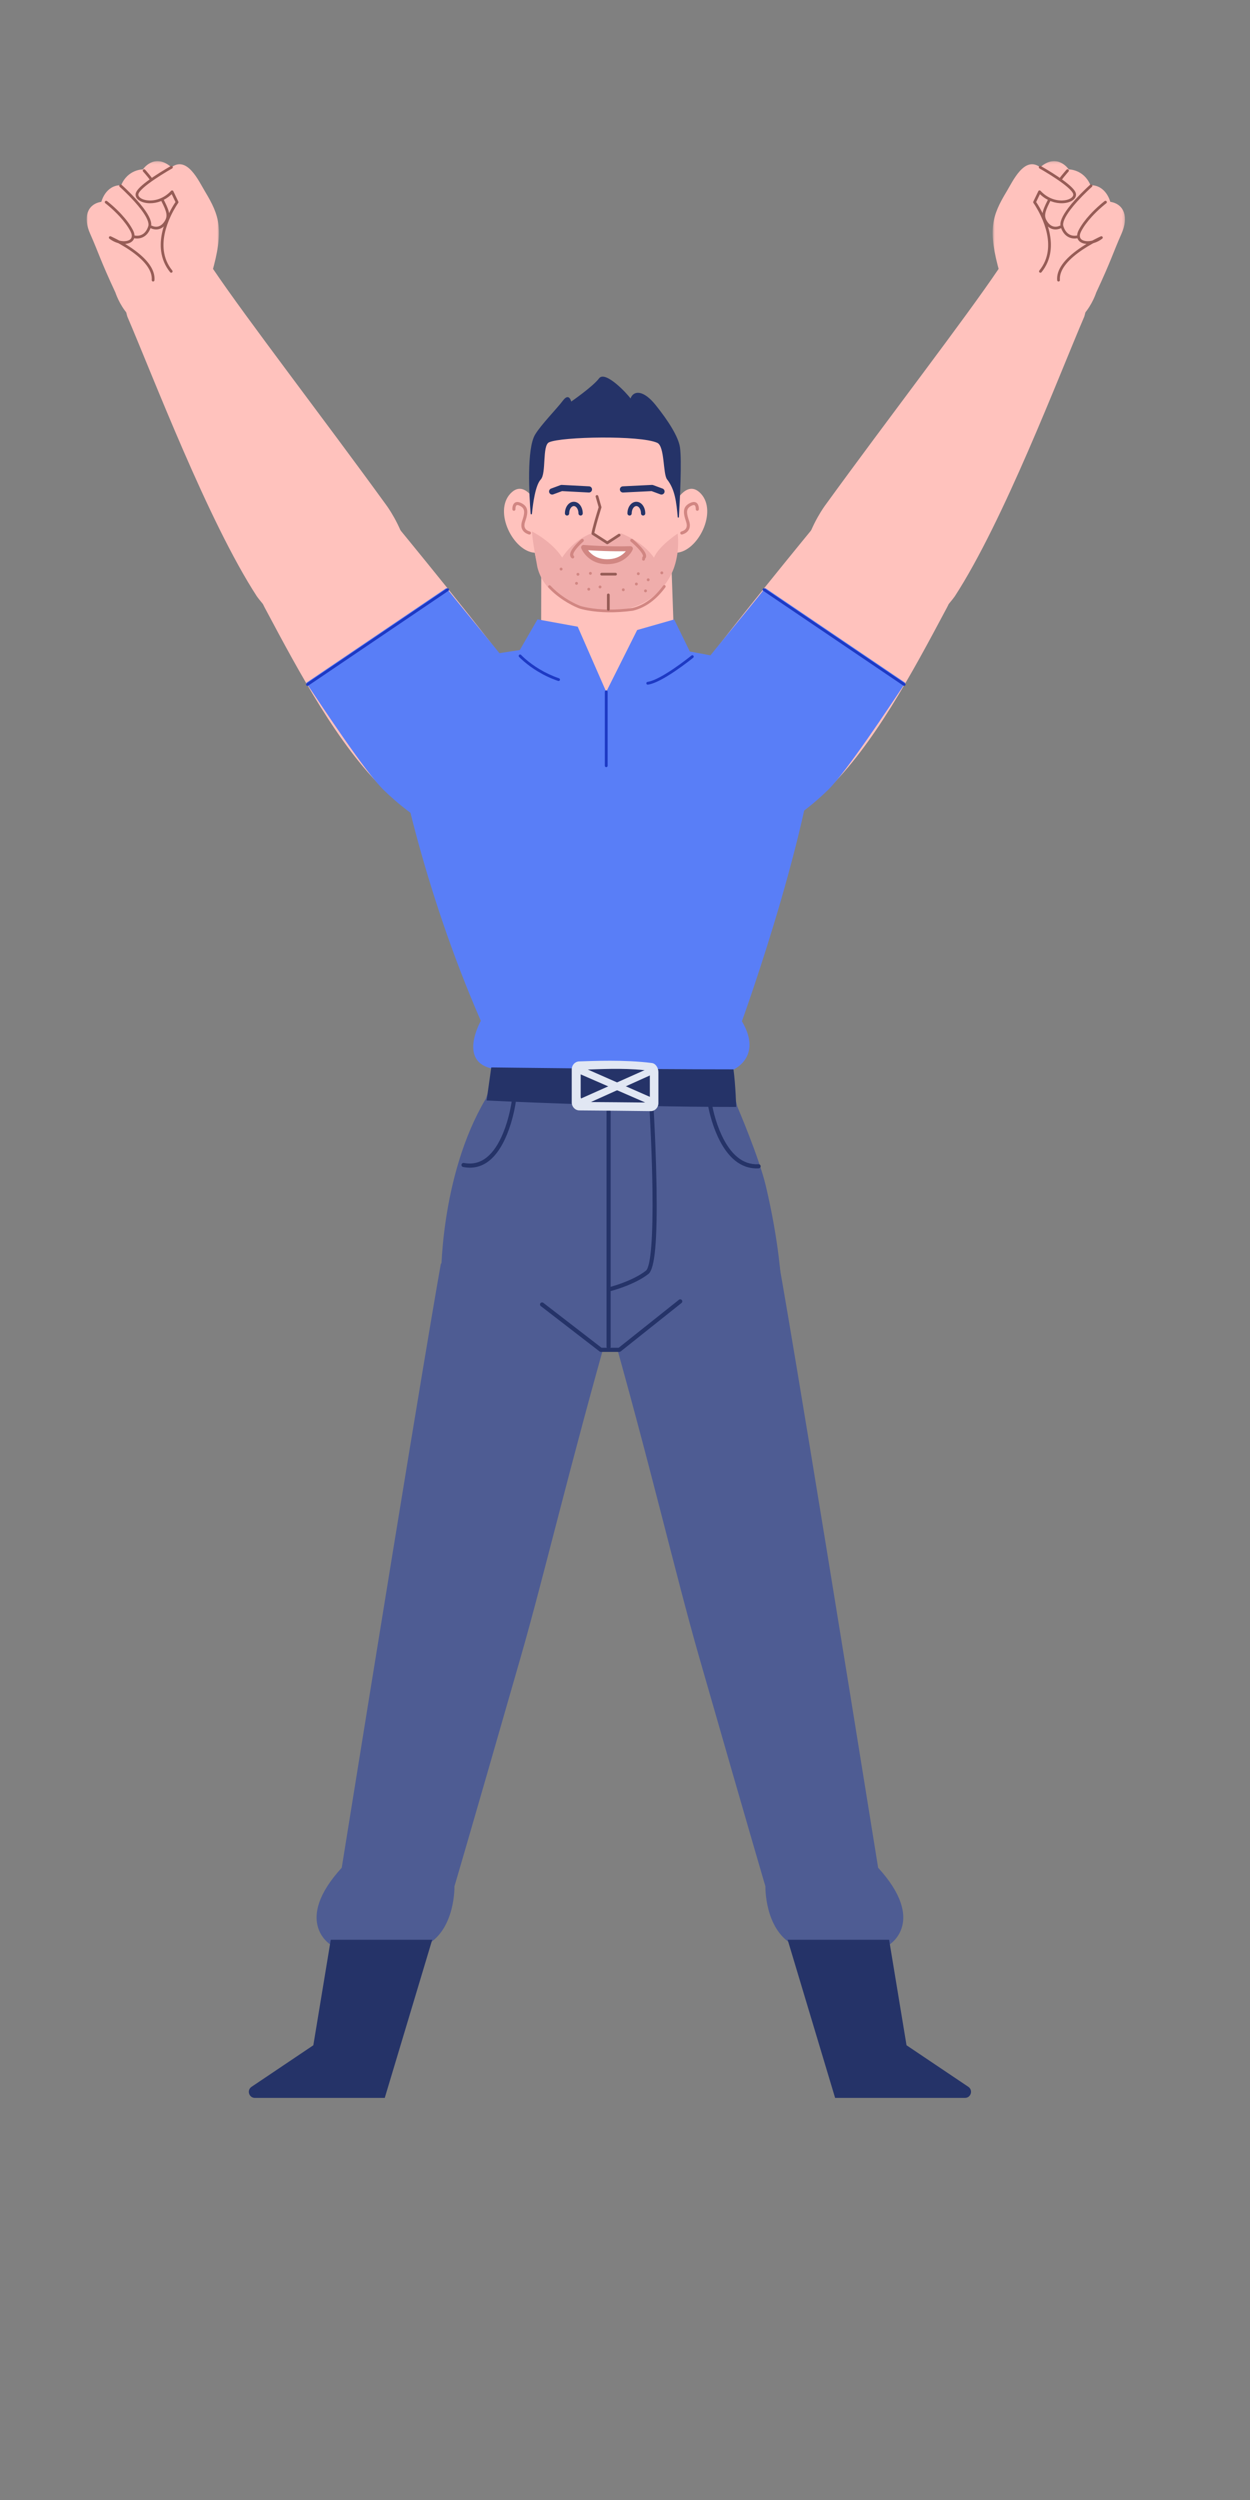 <svg xmlns="http://www.w3.org/2000/svg" xmlns:xlink="http://www.w3.org/1999/xlink" width="512" height="1024" version="1.1" viewBox="0 0 512 1024"><rect x="0" y="0" width="512" height="1024" fill="#808080" stroke="none"/><title>2.人物组件/2.保安/站立/双手高举</title><desc>Created with Sketch.</desc><defs><polygon id="path-1" points="0 .2 54.195 .2 54.195 68.136 0 68.136"/><polygon id="path-3" points=".592 .2 54.786 .2 54.786 68.136 .592 68.136"/></defs><g id="2.人物组件/2.保安/站立/双手高举" fill="none" fill-rule="evenodd" stroke="none" stroke-width="1"><path id="Fill-1" fill="#4E5C93" d="M213.291,678.712 C190.786,757.059 186.144,772.635 186.144,772.635 C186.144,772.635 186.571,789.753 175.159,796.408 L135.219,796.408 C135.219,796.408 120.004,786.9 139.974,765.027 C174.208,552.012 180.553,517.777 180.553,517.777 C180.553,517.777 226.977,445.231 250.75,539.376 C233.358,600.237 222.988,644.947 213.291,678.712"/><path id="Fill-3" fill="#253368" d="M104.407,859.3 L157.596,859.3 L177.036,794.532 L135.477,794.532 L128.344,837.739 L103.024,854.763 C100.992,856.129 101.959,859.3 104.407,859.3"/><path id="Fill-5" fill="#4E5C93" d="M286.367,678.712 C308.87,757.059 313.514,772.635 313.514,772.635 C313.514,772.635 313.087,789.753 324.499,796.408 L364.439,796.408 C364.439,796.408 379.654,786.9 359.684,765.027 C325.45,552.012 319.105,517.777 319.105,517.777 C319.105,517.777 272.411,443.542 248.638,537.687 C266.029,598.548 276.668,644.947 286.367,678.712"/><path id="Fill-7" fill="#253368" d="M395.25,859.3 L342.061,859.3 L322.621,794.532 L364.18,794.532 L371.313,837.739 L396.633,854.763 C398.665,856.129 397.698,859.3 395.25,859.3"/><path id="Fill-9" fill="#FFC2BD" d="M222.042,210.813 C222.042,210.813 216.058,194.735 209.062,202.169 C202.068,209.603 210.253,225.956 219.139,226.424 C228.025,226.892 222.042,210.813 222.042,210.813"/><path id="Stroke-11" fill="#D18682" fill-rule="nonzero" d="M210.005,207.258 C210.413,205.755 211.643,205.131 213.503,206.047 C216.38,207.463 216.489,209.678 215.116,213.624 C214.359,215.794 215.013,217.115 217.039,217.714 C217.374,217.813 217.566,218.165 217.467,218.5 C217.367,218.835 217.015,219.027 216.68,218.928 C214.029,218.144 212.986,216.166 213.842,213.443 L214.106,212.657 C215.089,209.63 214.909,208.15 212.944,207.183 C211.824,206.632 211.433,206.83 211.226,207.591 C211.158,207.84 211.129,208.109 211.126,208.349 L211.129,208.645 C211.106,208.953 210.86,209.205 210.543,209.228 C210.226,209.25 209.947,209.035 209.88,208.734 L209.865,208.608 L209.863,208.572 C209.848,208.177 209.88,207.716 210.005,207.258 Z"/><path id="Fill-13" fill="#FFC2BD" d="M274.074,210.813 C274.074,210.813 280.058,194.735 287.052,202.169 C294.048,209.603 285.863,225.956 276.977,226.424 C268.091,226.892 274.074,210.813 274.074,210.813"/><path id="Stroke-15" fill="#D18682" fill-rule="nonzero" d="M282.613,206.047 C284.473,205.131 285.703,205.755 286.111,207.258 C286.211,207.624 286.252,207.993 286.256,208.327 L286.249,208.641 C286.225,208.99 285.922,209.252 285.573,209.228 C285.256,209.205 285.01,208.953 284.987,208.645 L284.988,208.522 C284.999,208.245 284.975,207.902 284.89,207.591 C284.683,206.83 284.292,206.632 283.172,207.183 C281.207,208.15 281.027,209.63 282.01,212.657 L282.196,213.208 C283.187,216.053 282.162,218.122 279.436,218.928 C279.101,219.027 278.749,218.835 278.65,218.5 C278.55,218.165 278.742,217.813 279.077,217.714 C281.102,217.115 281.756,215.794 281,213.624 C279.627,209.678 279.736,207.463 282.613,206.047 Z"/><path id="Fill-17" fill="#FFC2BD" d="M221.649,261.503 L221.709,231.101 C221.738,216.409 233.655,204.514 248.348,204.514 C262.695,204.514 274.464,215.876 274.97,230.215 L276.044,260.615 C276.575,275.675 264.519,288.176 249.45,288.193 L248.318,288.194 C233.574,288.211 221.619,276.248 221.649,261.503"/><path id="Fill-19" fill="#FFC2BD" d="M278.101,208.621 C278.035,214.753 277.972,223.461 276.624,229.528 C275.779,233.328 269.232,241.353 262.263,246.631 C258.658,249.364 254.566,249.589 249.171,249.589 C244.995,249.589 240.046,249.154 235.867,247.266 C229.315,244.305 220.452,232.483 219.819,229.95 C218.457,224.5 217.269,216.586 217.354,209.325 C217.752,175.647 231.228,169.767 248.215,169.767 C265.203,169.767 278.461,175.153 278.101,208.621"/><path id="Fill-21" fill="#253368" d="M277.595,211.792 C277.622,212.094 278.066,212.097 278.084,211.794 C278.485,204.907 279.304,188.739 278.524,183.28 C277.891,178.846 273.667,172.3 268.598,165.964 C263.531,159.63 259.519,159.841 258.251,163.219 C256.984,161.319 247.904,151.605 245.371,154.984 C242.836,158.362 233.968,164.487 233.968,164.487 C233.968,164.487 233.123,160.686 230.588,164.064 C228.055,167.443 221.626,173.932 219.185,178.002 C215.678,183.847 216.751,202.774 217.351,210.43 C217.376,210.759 217.858,210.762 217.889,210.435 C218.305,206.101 219.316,198.711 221.507,196.374 C223.831,193.839 222.032,182.478 224.887,181.168 C229.955,178.846 262.243,178.213 269.21,181.38 C272.341,182.803 271.492,194.146 273.245,196.374 C276.509,200.521 277.048,205.749 277.595,211.792"/><path id="Stroke-23" fill="#253368" fill-rule="nonzero" d="M230.092,198.616 L241.298,199.204 C241.997,199.241 242.534,199.837 242.497,200.536 C242.463,201.191 241.936,201.703 241.295,201.735 L241.166,201.734 L230.218,201.16 L226.603,202.495 C225.988,202.722 225.309,202.441 225.027,201.864 L224.976,201.745 C224.749,201.13 225.03,200.451 225.607,200.169 L225.726,200.118 L229.587,198.693 C229.708,198.648 229.835,198.622 229.963,198.616 L230.092,198.616 Z"/><path id="Stroke-25" fill="#253368" fill-rule="nonzero" d="M267.024,198.616 C267.152,198.61 267.28,198.623 267.403,198.655 L267.525,198.693 L271.386,200.118 C272.043,200.36 272.378,201.089 272.136,201.745 C271.909,202.36 271.255,202.694 270.633,202.533 L270.509,202.495 L266.891,201.159 L255.232,201.735 C254.576,201.767 254.013,201.296 253.917,200.661 L253.904,200.532 C253.872,199.877 254.343,199.313 254.978,199.217 L255.107,199.204 L267.024,198.616 Z"/><path id="Stroke-27" fill="#253368" fill-rule="nonzero" d="M235.042,205.528 C237.136,205.528 238.696,207.712 238.696,210.292 C238.696,210.775 238.304,211.168 237.82,211.168 C237.336,211.168 236.944,210.775 236.944,210.292 C236.944,208.577 236.017,207.28 235.042,207.28 C234.068,207.28 233.142,208.578 233.142,210.292 C233.142,210.775 232.749,211.168 232.266,211.168 C231.782,211.168 231.389,210.775 231.389,210.292 C231.389,207.712 232.95,205.528 235.042,205.528 Z"/><path id="Stroke-29" fill="#253368" fill-rule="nonzero" d="M260.65,205.528 C262.743,205.528 264.303,207.712 264.303,210.292 C264.303,210.775 263.911,211.168 263.427,211.168 C262.943,211.168 262.551,210.775 262.551,210.292 C262.551,208.578 261.624,207.28 260.65,207.28 C259.676,207.28 258.748,208.577 258.748,210.292 C258.748,210.775 258.356,211.168 257.872,211.168 C257.389,211.168 256.996,210.775 256.996,210.292 C256.996,207.712 258.557,205.528 260.65,205.528 Z"/><path id="Fill-31" fill="#EFADAB" d="M217.918,217.702 C217.918,217.702 225.993,221.708 230.271,228.365 C235.059,220.904 242.097,218.546 242.097,218.546 C242.097,218.546 246.039,221.96 249.558,222.523 C250.747,221.098 254.344,218.441 254.344,218.441 C254.344,218.441 263.343,221.779 267.859,228.436 C269.763,223.681 277.573,218.546 277.573,218.546 C277.573,218.546 278.544,225.182 276.201,232.168 C273.331,240.722 264.657,250.01 250.543,250.01 C233.826,250.01 222.715,242.971 220.101,232.273 C219.496,228.92 217.918,220.342 217.918,217.702"/><path id="Stroke-33" fill="#D18682" fill-rule="nonzero" d="M271.638,239.87 C271.822,239.619 272.174,239.564 272.424,239.748 C272.675,239.931 272.73,240.283 272.546,240.534 C268.986,245.399 264.588,248.868 259.242,250.146 C252.033,251.122 245.813,250.939 240.739,250.041 C239.941,249.899 239.229,249.749 238.608,249.597 L238.305,249.521 C237.887,249.413 237.6,249.329 237.443,249.276 L237.156,249.171 C237.036,249.125 236.893,249.068 236.727,249 L236.555,248.929 C235.861,248.639 235.09,248.282 234.26,247.855 C231.891,246.636 229.523,245.095 227.311,243.205 C226.377,242.406 225.489,241.56 224.654,240.663 C224.442,240.436 224.455,240.08 224.682,239.868 C224.91,239.657 225.266,239.669 225.477,239.896 C226.283,240.761 227.14,241.578 228.042,242.349 C230.184,244.179 232.479,245.673 234.775,246.855 C235.444,247.199 236.072,247.496 236.649,247.746 L236.989,247.891 C237.385,248.057 237.666,248.163 237.805,248.211 L238.042,248.284 C238.18,248.324 238.362,248.374 238.586,248.432 C239.248,248.602 240.032,248.773 240.935,248.933 C245.897,249.811 252.001,249.992 259.036,249.042 C264.03,247.845 268.222,244.538 271.638,239.87 Z"/><path id="Stroke-35" fill="#965C56" fill-rule="nonzero" d="M244.371,202.801 C244.64,202.724 244.919,202.856 245.034,203.101 L245.066,203.187 L246.334,207.623 C246.364,207.729 246.363,207.841 246.329,207.947 L245.86,209.462 C245.625,210.229 245.39,211.01 245.162,211.783 L244.705,213.356 L244.387,214.487 C243.968,216.001 243.659,217.233 243.488,218.094 L243.453,218.273 L248.745,221.676 L253.298,218.709 C253.529,218.558 253.83,218.599 254.013,218.793 L254.076,218.873 C254.227,219.104 254.186,219.405 253.992,219.589 L253.912,219.651 L249.055,222.818 C248.896,222.922 248.698,222.937 248.527,222.864 L248.444,222.82 L242.532,219.019 C242.346,218.899 242.247,218.68 242.281,218.46 C242.427,217.508 242.817,215.922 243.395,213.856 L243.745,212.622 C243.965,211.858 244.196,211.076 244.431,210.296 L245.047,208.28 L245.206,207.769 L243.985,203.496 C243.908,203.227 244.04,202.948 244.285,202.833 L244.371,202.801 Z"/><path id="Fill-37" fill="#FFF" d="M258.217,224.732 C248.364,225.013 239.034,224.227 239.034,224.227 C239.034,224.227 241.324,230.081 248.644,230.081 C255.966,230.081 258.217,224.732 258.217,224.732"/><path id="Stroke-39" fill="#D18682" fill-rule="nonzero" d="M238.09,224.596 C238.425,225.45 239.154,226.666 240.384,227.876 C242.426,229.886 245.166,231.094 248.644,231.094 C252.105,231.094 254.827,229.994 256.856,228.158 C258.087,227.045 258.817,225.92 259.151,225.125 C259.437,224.446 258.925,223.698 258.189,223.719 C253.899,223.841 249.43,223.773 245.079,223.577 L243.453,223.498 C242.785,223.463 242.151,223.426 241.555,223.389 L239.818,223.271 L239.119,223.217 C238.371,223.154 237.817,223.897 238.09,224.596 Z M241.009,225.541 L240.885,225.376 L242.36,225.467 C242.68,225.486 243.009,225.504 243.347,225.521 L244.989,225.602 C248.287,225.75 251.652,225.826 254.961,225.803 L256.331,225.785 L256.281,225.848 C256.047,226.123 255.786,226.394 255.497,226.655 C253.831,228.162 251.59,229.068 248.644,229.068 C245.718,229.068 243.481,228.081 241.805,226.432 C241.512,226.143 241.247,225.844 241.009,225.541 Z"/><path id="Stroke-41" fill="#965C56" fill-rule="nonzero" d="M252.128,234.618 C252.438,234.618 252.69,234.869 252.69,235.18 C252.69,235.46 252.486,235.692 252.219,235.735 L252.128,235.743 L246.426,235.743 C246.115,235.743 245.864,235.491 245.864,235.18 C245.864,234.9 246.068,234.669 246.335,234.625 L246.426,234.618 L252.128,234.618 Z"/><path id="Stroke-43" fill="#965C56" fill-rule="nonzero" d="M249.171,243.113 C249.451,243.113 249.683,243.317 249.726,243.584 L249.734,243.675 L249.734,249.588 C249.734,249.899 249.482,250.151 249.171,250.151 C248.892,250.151 248.66,249.947 248.616,249.68 L248.609,249.588 L248.609,243.675 C248.609,243.365 248.861,243.113 249.171,243.113 Z"/><path id="Fill-45" fill="#D18682" d="M242.414,234.947 C242.36,235.271 242.054,235.49 241.73,235.436 C241.406,235.382 241.187,235.076 241.241,234.752 C241.295,234.428 241.601,234.209 241.925,234.263 C242.249,234.317 242.468,234.623 242.414,234.947"/><path id="Fill-47" fill="#D18682" d="M237.313,235.331 C237.259,235.655 236.953,235.874 236.629,235.82 C236.305,235.766 236.086,235.46 236.14,235.136 C236.194,234.812 236.5,234.593 236.824,234.647 C237.148,234.701 237.367,235.007 237.313,235.331"/><path id="Fill-49" fill="#D18682" d="M266.059,237.274 C266.173,237.582 266.017,237.924 265.709,238.038 C265.402,238.152 265.058,237.996 264.944,237.688 C264.83,237.381 264.986,237.039 265.294,236.925 C265.601,236.809 265.943,236.967 266.059,237.274"/><path id="Fill-51" fill="#D18682" d="M271.636,234.432 C271.752,234.74 271.594,235.082 271.287,235.196 C270.979,235.311 270.637,235.154 270.522,234.846 C270.408,234.539 270.565,234.197 270.873,234.083 C271.18,233.967 271.522,234.125 271.636,234.432"/><path id="Fill-53" fill="#D18682" d="M261.217,239.005 C261.331,239.312 261.175,239.654 260.868,239.77 C260.56,239.884 260.217,239.726 260.103,239.419 C259.989,239.111 260.146,238.769 260.454,238.655 C260.761,238.54 261.103,238.697 261.217,239.005"/><path id="Fill-55" fill="#D18682" d="M255.856,241.362 C255.97,241.67 255.814,242.012 255.507,242.127 C255.199,242.241 254.856,242.084 254.742,241.776 C254.628,241.469 254.784,241.127 255.091,241.013 C255.399,240.897 255.742,241.055 255.856,241.362"/><path id="Fill-57" fill="#D18682" d="M230.388,232.887 C230.504,233.194 230.346,233.536 230.039,233.65 C229.731,233.766 229.389,233.608 229.274,233.301 C229.16,232.993 229.317,232.651 229.625,232.537 C229.932,232.422 230.274,232.579 230.388,232.887"/><path id="Fill-59" fill="#D18682" d="M241.752,241.436 C241.698,241.76 241.392,241.979 241.068,241.925 C240.744,241.872 240.525,241.565 240.579,241.242 C240.633,240.918 240.939,240.699 241.263,240.752 C241.587,240.806 241.806,241.112 241.752,241.436"/><path id="Fill-61" fill="#D18682" d="M246.363,240.514 C246.309,240.838 246.002,241.057 245.679,241.003 C245.356,240.949 245.137,240.643 245.19,240.319 C245.244,239.995 245.549,239.776 245.874,239.83 C246.197,239.884 246.417,240.19 246.363,240.514"/><path id="Fill-63" fill="#D18682" d="M264.987,242.115 C264.933,242.439 264.627,242.658 264.303,242.604 C263.981,242.55 263.762,242.244 263.814,241.92 C263.868,241.596 264.174,241.377 264.498,241.431 C264.822,241.485 265.041,241.791 264.987,242.115"/><path id="Fill-65" fill="#D18682" d="M262.037,235.093 C261.983,235.417 261.677,235.636 261.353,235.582 C261.031,235.529 260.812,235.222 260.864,234.899 C260.918,234.575 261.224,234.356 261.548,234.409 C261.872,234.463 262.091,234.769 262.037,235.093"/><path id="Fill-67" fill="#D18682" d="M264.177,229.15 C264.123,229.474 263.817,229.693 263.493,229.639 C263.169,229.585 262.95,229.279 263.004,228.955 C263.058,228.631 263.364,228.412 263.688,228.466 C264.012,228.52 264.231,228.826 264.177,229.15"/><path id="Fill-69" fill="#D18682" d="M236.727,239.036 C236.673,239.36 236.367,239.579 236.043,239.525 C235.721,239.471 235.502,239.165 235.554,238.841 C235.608,238.517 235.914,238.298 236.238,238.352 C236.562,238.406 236.781,238.712 236.727,239.036"/><path id="Stroke-71" fill="#D18682" fill-rule="nonzero" d="M258.291,220.952 C258.512,220.682 258.911,220.642 259.182,220.863 L259.414,221.058 C259.596,221.212 259.798,221.387 260.016,221.58 C260.637,222.131 261.259,222.716 261.841,223.31 C262.32,223.799 262.751,224.274 263.124,224.73 C264.619,226.556 265.163,227.998 264.109,228.939 C263.848,229.171 263.448,229.149 263.215,228.888 C262.982,228.627 263.005,228.227 263.266,227.994 C263.555,227.736 263.217,226.843 262.144,225.531 C261.797,225.107 261.39,224.659 260.936,224.196 C260.377,223.625 259.777,223.06 259.176,222.527 L258.777,222.179 L258.38,221.843 C258.109,221.622 258.069,221.223 258.291,220.952 Z"/><path id="Stroke-73" fill="#D18682" fill-rule="nonzero" d="M238.097,220.873 C238.362,220.645 238.762,220.676 238.989,220.941 C239.217,221.207 239.186,221.607 238.921,221.834 L238.701,222.027 C238.582,222.134 238.433,222.27 238.263,222.43 C237.765,222.897 237.268,223.396 236.805,223.906 C236.344,224.415 235.943,224.906 235.621,225.366 C234.843,226.477 234.638,227.232 234.923,227.574 L234.979,227.63 C235.244,227.858 235.275,228.258 235.047,228.523 C234.82,228.788 234.42,228.819 234.155,228.591 C233.098,227.686 233.421,226.3 234.583,224.64 C234.939,224.132 235.373,223.601 235.868,223.055 C236.355,222.518 236.876,221.995 237.397,221.507 L237.86,221.081 C237.956,220.995 238.036,220.925 238.097,220.873 Z"/><path id="Fill-75" fill="#597EF7" d="M335.513,286.851 C335.477,283.281 333.351,280.05 330.08,278.618 C320.231,274.305 295.058,268.663 268.835,264.561 C261.44,263.404 257.927,286.011 250.101,286.401 C244.808,286.665 230.832,263.818 226.388,264.402 C202.925,267.483 182.423,270.627 166.95,277.779 C162.039,280.048 159.111,285.166 159.749,290.538 C162.072,310.096 172.961,363.171 196.95,418.152 C196.95,418.152 187.217,435.173 202.182,437.815 C302.811,437.815 299.741,438.438 299.741,438.438 C299.741,438.438 312.797,433.406 303.891,418.299 C303.891,418.299 335.957,330.024 335.513,286.851"/><path id="Fill-77" fill="#597EF7" d="M211.528,268.661 L220.159,253.694 L236.635,256.694 L248.314,283.351 L260.984,258.055 L276.136,253.735 L283.58,268.951 C283.58,268.951 277.786,289.735 248.507,289.735 C219.221,289.735 211.528,268.661 211.528,268.661"/><path id="Stroke-79" fill="#1D39C4" fill-rule="nonzero" d="M212.638,268.238 C212.872,268.023 213.236,268.038 213.451,268.272 L213.716,268.545 C213.778,268.607 213.849,268.678 213.929,268.756 C214.333,269.15 214.813,269.59 215.366,270.065 C216.952,271.426 218.806,272.787 220.912,274.058 C223.416,275.57 226.11,276.85 228.979,277.825 C229.28,277.927 229.441,278.253 229.339,278.554 C229.237,278.855 228.91,279.016 228.609,278.914 C225.658,277.911 222.89,276.596 220.317,275.043 C218.154,273.738 216.249,272.339 214.617,270.938 C214.159,270.545 213.749,270.174 213.387,269.831 L213.125,269.579 C212.87,269.33 212.696,269.15 212.604,269.051 C212.389,268.817 212.404,268.453 212.638,268.238 Z"/><path id="Stroke-81" fill="#1D39C4" fill-rule="nonzero" d="M284.026,268.587 C284.226,268.833 284.189,269.196 283.943,269.397 L283.347,269.873 L282.423,270.596 C282.204,270.766 281.975,270.942 281.738,271.123 C280.043,272.415 278.261,273.708 276.475,274.915 C275.347,275.677 274.251,276.382 273.2,277.017 C269.989,278.954 267.337,280.16 265.387,280.439 C265.072,280.483 264.781,280.265 264.736,279.95 C264.691,279.636 264.909,279.345 265.224,279.3 C266.98,279.049 269.519,277.895 272.605,276.032 C273.639,275.408 274.718,274.714 275.831,273.961 C277.597,272.768 279.362,271.488 281.04,270.208 C281.51,269.85 281.946,269.512 282.343,269.2 L283.216,268.505 C283.463,268.304 283.825,268.341 284.026,268.587 Z"/><path id="Stroke-83" fill="#1D39C4" fill-rule="nonzero" d="M248.314,282.776 C248.6,282.776 248.837,282.984 248.882,283.257 L248.89,283.351 L248.89,313.657 C248.89,313.974 248.632,314.232 248.314,314.232 C248.028,314.232 247.791,314.023 247.747,313.75 L247.739,313.657 L247.739,283.351 C247.739,283.033 247.997,282.776 248.314,282.776 Z"/><path id="Fill-85" fill="#4E5C93" d="M320.013,525.861 C320.013,525.861 319.262,509.28 313.679,485.739 C310.874,473.918 301.995,453.245 301.995,453.245 L299.228,441.833 C259.418,441.833 202.23,439.298 202.23,439.298 C202.23,439.298 201.558,443.012 199.022,449.985 C179.912,482.111 180.641,524.594 180.641,524.594 L240.411,552.846 L262.022,553.268 L320.013,525.861 Z"/><path id="Fill-87" fill="#253368" d="M301.547,453.403 C251.862,453.403 199.319,450.763 199.319,450.763 L201.221,437.212 C201.221,437.212 262.844,438.01 300.437,438.01 C301.308,444.508 301.547,453.403 301.547,453.403"/><path id="Stroke-89" fill="#253368" fill-rule="nonzero" d="M266.733,451.768 C267.198,451.739 267.599,452.093 267.628,452.558 L267.816,455.83 L267.982,458.971 C268.092,461.137 268.201,463.435 268.304,465.832 L268.453,469.46 C268.666,474.884 268.823,480.218 268.908,485.308 L268.934,486.995 C269.214,507.327 268.345,519.677 265.579,521.829 C264.044,523.022 262.189,524.129 260.081,525.153 C257.927,526.199 255.625,527.104 253.324,527.867 C252.68,528.081 252.072,528.271 251.511,528.438 L250.779,528.649 C250.537,528.717 250.356,528.766 250.242,528.795 C249.79,528.91 249.33,528.637 249.215,528.185 C249.1,527.733 249.373,527.273 249.825,527.158 L250.472,526.981 L250.631,526.935 C251.283,526.748 252.009,526.524 252.792,526.264 C255.028,525.523 257.263,524.644 259.343,523.633 C261.353,522.657 263.11,521.609 264.542,520.495 C266.613,518.885 267.508,506.153 267.245,487.019 C267.161,480.882 266.966,474.356 266.693,467.717 L266.617,465.904 C266.513,463.512 266.405,461.219 266.295,459.057 L266.041,454.337 L265.942,452.663 C265.914,452.197 266.267,451.796 266.733,451.768 Z"/><path id="Stroke-91" fill="#253368" fill-rule="nonzero" d="M210.535,450.414 C210.997,450.475 211.323,450.899 211.263,451.361 L211.219,451.67 C211.182,451.916 211.137,452.199 211.083,452.518 C210.928,453.427 210.731,454.438 210.488,455.526 C209.792,458.636 208.865,461.748 207.672,464.659 C203.735,474.269 197.864,479.573 189.707,478.007 C189.249,477.919 188.949,477.477 189.037,477.019 C189.125,476.561 189.568,476.261 190.026,476.349 C197.184,477.722 202.44,472.974 206.109,464.019 C207.263,461.204 208.163,458.181 208.839,455.157 C209.037,454.275 209.203,453.445 209.339,452.684 L209.527,451.564 C209.555,451.381 209.575,451.24 209.588,451.143 C209.644,450.716 210.009,450.405 210.429,450.407 L210.535,450.414 Z"/><path id="Stroke-93" fill="#253368" fill-rule="nonzero" d="M290.735,451.963 C291.195,451.888 291.63,452.2 291.705,452.66 L291.777,453.06 C291.81,453.234 291.852,453.447 291.904,453.697 C292.077,454.535 292.295,455.47 292.562,456.477 C293.322,459.355 294.313,462.231 295.559,464.91 C299.196,472.733 304.17,477.223 310.676,476.871 C311.141,476.846 311.539,477.203 311.564,477.669 C311.59,478.135 311.233,478.533 310.767,478.558 C303.411,478.955 297.923,474.001 294.027,465.622 C292.736,462.844 291.713,459.876 290.929,456.909 C290.654,455.871 290.429,454.906 290.25,454.039 L290.125,453.412 L290.038,452.933 C289.963,452.473 290.275,452.039 290.735,451.963 Z"/><path id="Stroke-95" fill="#253368" fill-rule="nonzero" d="M249.28,451.674 C249.711,451.674 250.066,451.996 250.118,452.413 L250.125,452.519 L250.125,551.628 C250.125,552.094 249.747,552.472 249.28,552.472 C248.85,552.472 248.495,552.15 248.443,551.734 L248.436,551.628 L248.436,452.519 C248.436,452.052 248.814,451.674 249.28,451.674 Z"/><path id="Fill-97" fill="#E1E7F3" d="M234.182,451.556 L234.182,438.02 C234.182,436.251 235.53,434.804 237.237,434.753 C242.898,434.583 255.608,433.967 267.02,435.414 C268.611,435.617 269.684,437.469 269.684,439.128 L269.684,451.854 C269.684,453.675 268.257,455.145 266.498,455.123 C260.028,455.043 245.292,454.868 237.312,454.823 C235.575,454.814 234.182,453.353 234.182,451.556"/><path id="Fill-99" fill="#253368" d="M237.843,449.219 L237.846,440.258 C237.847,439.09 238.947,438.131 240.34,438.098 C244.959,437.987 254.586,437.369 263.896,438.331 C265.195,438.464 266.175,439.384 266.175,440.482 L266.175,449.429 C266.173,450.634 265.009,451.606 263.574,451.592 C258.297,451.537 246.906,451.415 240.397,451.384 C238.978,451.376 237.843,450.409 237.843,449.219"/><polygon id="Fill-101" fill="#E1E7F3" points="266.711 437.124 236.741 450.5 237.979 453.224 268.198 439.601"/><polygon id="Fill-103" fill="#E1E7F3" points="267.999 450.07 237.96 436.851 236.773 439.599 267.162 452.835"/><path id="Fill-105" fill="#FFC2BD" d="M52.175,129.709 C62.759,154.378 85.119,213.309 105.164,244.194 C105.164,244.194 126.851,275.862 154.712,256.729 C181.877,238.075 158.162,206.808 158.162,206.808 C132.377,171.249 100.925,130.428 87.23,110.101 C87.23,110.101 79.356,99.567 64.38,106.252 C46.61,114.186 52.175,129.709 52.175,129.709"/><path id="Fill-107" fill="#FFC2BD" d="M211.533,277.535 C217.293,286.805 229.773,312.742 205.905,330.206 C186.816,344.173 168.388,334.097 157.443,323.485 C138.532,305.15 122.848,275.995 108.705,249.398 C108.705,249.398 91.6,219.751 120.198,203.377 C144.399,189.518 160.486,212.893 160.486,212.893 C160.486,212.893 204.949,266.939 211.533,277.535"/><path id="Fill-109" fill="#597EF7" d="M182.845,240.85 C189.864,249.764 209.23,272.863 211.305,276.2 C217.065,285.472 238.225,316.804 210.351,338.342 C191.635,352.804 168.16,334.262 157.215,323.65 C149.668,316.334 132.075,289.598 125.449,279.686 L182.845,240.85 Z"/><path id="Stroke-111" fill="#1D39C4" fill-rule="nonzero" d="M183.019,241.057 C183.282,240.879 183.64,240.948 183.818,241.211 C183.976,241.445 183.939,241.753 183.744,241.944 L183.664,242.01 L126.268,280.846 C126.005,281.024 125.647,280.955 125.469,280.692 C125.311,280.458 125.348,280.15 125.543,279.959 L125.623,279.893 L183.019,241.057 Z"/><g id="分组" transform="translate(35.5, 65.8)"><mask id="mask-2" fill="#fff"><use xlink:href="#path-1"/></mask><path id="Fill-113" fill="#FFC2BD" d="M23.024,3.586 C23.024,3.586 27.662,-3.413 34.727,2.713 C41.189,-2.101 45.904,8.362 48.452,12.598 C54.407,22.499 56.372,28.196 51.257,46.135 C51.257,46.135 47.239,60.878 34.258,66.575 C17.98,73.72 11.774,54.025 11.774,54.025 C5.458,40.475 4.991,37.993 1.417,29.926 C-1.528,23.276 0.17,17.822 6.026,16.849 C6.026,16.849 7.691,9.982 14.131,10.055 C16.882,3.499 23.024,3.586 23.024,3.586" mask="url(#mask-2)"/></g><path id="Stroke-115" fill="#965C56" fill-rule="nonzero" d="M70.717,68.239 C70.869,68.51 70.773,68.853 70.502,69.004 L69.901,69.347 C69.517,69.569 69.097,69.814 68.65,70.08 L68.309,70.283 C66.663,71.269 65.016,72.304 63.481,73.341 C62.52,73.99 61.632,74.619 60.835,75.221 L60.314,75.62 C58.043,77.393 56.724,78.831 56.67,79.628 C56.587,80.861 58.417,82.007 61.046,82.116 C64.194,82.248 67.533,80.922 70.075,78.173 C70.322,77.906 70.745,77.944 70.946,78.228 L70.995,78.311 L73.038,82.568 C73.127,82.755 73.107,82.975 72.986,83.142 L72.734,83.506 C72.529,83.811 72.3,84.165 72.052,84.567 C71.345,85.717 70.637,87.008 69.976,88.409 C67.682,93.277 66.527,98.193 67.117,102.748 C67.5,105.707 68.619,108.407 70.567,110.802 C70.763,111.043 70.727,111.398 70.486,111.594 C70.245,111.79 69.89,111.753 69.694,111.512 C67.611,108.951 66.41,106.055 66.001,102.893 C65.379,98.089 66.581,92.974 68.959,87.93 C69.638,86.488 70.366,85.161 71.094,83.977 L71.392,83.502 C71.44,83.427 71.487,83.353 71.534,83.282 L71.881,82.759 L70.327,79.522 L70.044,79.789 C67.499,82.118 64.366,83.283 61.347,83.25 L60.999,83.24 C57.823,83.108 55.409,81.597 55.547,79.552 C55.637,78.219 57.27,76.503 60.157,74.323 C60.972,73.708 61.875,73.068 62.852,72.408 C64.405,71.359 66.069,70.313 67.731,69.318 L68.731,68.726 L69.952,68.023 C70.223,67.871 70.566,67.968 70.717,68.239 Z"/><path id="Stroke-117" fill="#965C56" fill-rule="nonzero" d="M43.031,82.459 C43.219,82.211 43.572,82.163 43.819,82.351 L44.227,82.671 L44.346,82.766 C44.759,83.1 45.22,83.484 45.715,83.915 C47.13,85.146 48.545,86.502 49.867,87.945 C51.814,90.07 53.389,92.2 54.46,94.284 C55.842,96.973 54.904,99.088 52.393,99.732 C52.046,99.821 51.681,99.879 51.302,99.906 L51.25,99.909 L51.267,99.92 C52.034,100.382 52.792,100.864 53.533,101.362 L54.268,101.867 C60.178,106.003 63.621,110.355 63.273,114.793 C63.249,115.103 62.978,115.334 62.668,115.31 C62.359,115.285 62.127,115.015 62.152,114.705 C62.458,110.792 59.232,106.715 53.623,102.788 C52.197,101.79 50.693,100.857 49.169,99.999 L48.428,99.589 L48.311,99.557 C47.189,99.231 46.074,98.694 45.078,97.965 L44.809,97.762 C44.289,97.353 44.777,96.538 45.383,96.804 L45.534,96.872 C45.654,96.926 45.811,96.999 46.003,97.09 L46.154,97.161 C46.64,97.393 47.17,97.656 47.735,97.948 L48.165,98.172 L48.85,98.539 C49.922,98.819 50.971,98.878 51.871,98.698 L52.113,98.643 C53.922,98.178 54.513,96.847 53.46,94.798 C52.44,92.814 50.922,90.762 49.038,88.705 C47.747,87.296 46.362,85.969 44.977,84.764 C44.686,84.511 44.408,84.275 44.145,84.056 L43.64,83.642 C43.399,83.448 43.228,83.315 43.139,83.247 C42.892,83.059 42.844,82.706 43.031,82.459 Z"/><path id="Stroke-119" fill="#965C56" fill-rule="nonzero" d="M48.987,75.729 C49.193,75.497 49.548,75.475 49.781,75.682 L50.303,76.155 L50.82,76.634 C51.089,76.885 51.373,77.154 51.669,77.439 C53.083,78.796 54.496,80.235 55.817,81.695 C56.891,82.884 57.858,84.037 58.692,85.138 C61.227,88.485 62.412,91.153 61.795,93.03 C61.119,95.085 60.016,96.422 58.604,97.125 C57.407,97.72 56.151,97.801 55.006,97.587 L54.78,97.54 C54.681,97.517 54.602,97.495 54.546,97.477 C54.25,97.382 54.087,97.066 54.182,96.77 C54.267,96.504 54.533,96.345 54.8,96.385 L55.044,96.447 C55.092,96.458 55.148,96.469 55.213,96.482 C56.138,96.654 57.156,96.588 58.102,96.117 C59.237,95.553 60.141,94.456 60.726,92.679 C61.183,91.289 60.111,88.874 57.795,85.817 C56.983,84.744 56.036,83.616 54.982,82.45 C53.681,81.011 52.286,79.59 50.89,78.251 L50.052,77.456 L49.034,76.523 C48.802,76.317 48.781,75.962 48.987,75.729 Z"/><path id="Stroke-121" fill="#965C56" fill-rule="nonzero" d="M66.325,81.61 C66.601,81.467 66.941,81.576 67.083,81.852 L67.418,82.511 C69.67,86.999 69.91,88.907 68.288,91.359 C67.782,92.123 67.218,92.714 66.603,93.142 C65.215,94.109 63.731,94.184 62.373,93.733 C62.078,93.636 61.858,93.535 61.727,93.462 C61.456,93.31 61.359,92.967 61.511,92.696 C61.663,92.425 62.006,92.329 62.277,92.481 C62.349,92.521 62.505,92.592 62.727,92.666 C63.777,93.014 64.9,92.957 65.959,92.219 C66.454,91.874 66.92,91.386 67.35,90.738 C68.754,88.615 68.472,87.003 66.083,82.367 C65.941,82.091 66.049,81.752 66.325,81.61 Z"/><path id="Stroke-123" fill="#965C56" fill-rule="nonzero" d="M58.656,69.464 C58.888,69.257 59.243,69.278 59.45,69.51 L60.034,70.18 C60.325,70.518 60.616,70.863 60.899,71.204 L61.475,71.912 L61.629,72.106 C61.898,72.447 62.139,72.763 62.348,73.052 C62.531,73.304 62.475,73.655 62.223,73.838 C61.972,74.02 61.62,73.964 61.438,73.712 C61.238,73.437 61.006,73.133 60.746,72.804 L60.441,72.421 C60.174,72.091 59.894,71.753 59.609,71.416 L58.609,70.258 C58.403,70.026 58.423,69.67 58.656,69.464 Z"/><path id="Fill-125" fill="#FFC2BD" d="M444.112,129.709 C433.528,154.378 411.168,213.309 391.122,244.194 C391.122,244.194 369.436,275.862 341.575,256.729 C314.41,238.075 338.125,206.808 338.125,206.808 C363.91,171.249 395.362,130.428 409.057,110.101 C409.057,110.101 416.93,99.567 431.906,106.252 C449.677,114.186 444.112,129.709 444.112,129.709"/><path id="Fill-127" fill="#FFC2BD" d="M284.753,277.535 C278.993,286.805 266.515,312.742 290.383,330.206 C309.47,344.173 327.899,334.097 338.845,323.485 C357.754,305.15 373.438,275.995 387.583,249.398 C387.583,249.398 404.686,219.751 376.088,203.377 C351.887,189.518 335.8,212.893 335.8,212.893 C335.8,212.893 291.338,266.939 284.753,277.535"/><path id="Fill-129" fill="#597EF7" d="M313.441,240.85 C306.422,249.764 287.056,272.863 284.981,276.2 C279.221,285.472 258.062,316.804 285.937,338.342 C304.651,352.804 328.127,334.262 339.071,323.65 C346.618,316.334 364.211,289.598 370.837,279.686 L313.441,240.85 Z"/><path id="Stroke-131" fill="#1D39C4" fill-rule="nonzero" d="M312.469,241.211 C312.627,240.977 312.927,240.897 313.176,241.007 L313.267,241.057 L370.663,279.893 C370.926,280.071 370.995,280.429 370.817,280.692 C370.659,280.926 370.359,281.007 370.109,280.897 L370.019,280.846 L312.623,242.01 C312.359,241.832 312.29,241.474 312.469,241.211 Z"/><g id="分组" transform="translate(406, 65.8)"><mask id="mask-4" fill="#fff"><use xlink:href="#path-3"/></mask><path id="Fill-133" fill="#FFC2BD" d="M31.762,3.586 C31.762,3.586 27.123,-3.413 20.059,2.713 C13.598,-2.101 8.883,8.362 6.335,12.598 C0.38,22.499 -1.585,28.196 3.53,46.135 C3.53,46.135 7.548,60.878 20.527,66.575 C36.807,73.72 43.011,54.025 43.011,54.025 C49.329,40.475 49.795,37.993 53.368,29.926 C56.315,23.276 54.617,17.822 48.761,16.849 C48.761,16.849 47.096,9.982 40.656,10.055 C37.905,3.499 31.762,3.586 31.762,3.586" mask="url(#mask-4)"/></g><path id="Stroke-135" fill="#965C56" fill-rule="nonzero" d="M425.569,68.239 C425.721,67.968 426.064,67.871 426.335,68.023 L426.948,68.373 C427.433,68.652 427.973,68.97 428.555,69.318 C430.218,70.313 431.881,71.359 433.434,72.408 C434.411,73.068 435.314,73.708 436.129,74.323 L436.708,74.768 C439.233,76.738 440.654,78.311 440.738,79.552 C440.876,81.597 438.463,83.108 435.287,83.24 C432.162,83.371 428.885,82.207 426.242,79.789 L425.959,79.522 L424.405,82.759 L424.753,83.282 C424.892,83.496 425.039,83.728 425.192,83.977 C425.92,85.161 426.648,86.488 427.328,87.929 C429.706,92.974 430.907,98.089 430.285,102.893 C429.875,106.055 428.674,108.951 426.591,111.512 C426.395,111.753 426.04,111.79 425.799,111.594 C425.558,111.397 425.522,111.043 425.718,110.802 C427.666,108.407 428.786,105.707 429.169,102.748 C429.759,98.193 428.604,93.276 426.31,88.409 C425.649,87.007 424.941,85.716 424.234,84.567 L423.947,84.108 C423.854,83.962 423.764,83.825 423.679,83.695 L423.332,83.186 C423.32,83.169 423.31,83.154 423.301,83.142 C423.2,83.003 423.169,82.827 423.213,82.664 L423.249,82.568 L425.292,78.311 C425.464,77.953 425.942,77.881 426.212,78.173 C428.754,80.922 432.093,82.248 435.24,82.116 C437.869,82.007 439.698,80.861 439.615,79.628 C439.557,78.772 438.04,77.176 435.451,75.221 C434.653,74.619 433.766,73.99 432.805,73.341 C431.27,72.304 429.624,71.269 427.977,70.283 L426.987,69.697 L425.785,69.004 C425.514,68.853 425.417,68.51 425.569,68.239 Z"/><path id="Stroke-137" fill="#965C56" fill-rule="nonzero" d="M452.467,82.351 C452.715,82.163 453.067,82.211 453.255,82.459 C453.443,82.706 453.395,83.059 453.147,83.247 L452.647,83.642 L452.142,84.056 C451.879,84.275 451.6,84.511 451.31,84.764 C449.925,85.969 448.54,87.296 447.249,88.705 C445.364,90.762 443.846,92.814 442.827,94.798 C441.774,96.847 442.364,98.178 444.173,98.643 C445.038,98.865 446.061,98.85 447.112,98.618 L447.437,98.538 L448.122,98.172 C448.704,97.866 449.253,97.588 449.76,97.341 L450.545,96.967 C450.702,96.894 450.822,96.84 450.904,96.804 C451.509,96.538 451.998,97.353 451.477,97.762 C450.415,98.594 449.199,99.202 447.974,99.557 L447.857,99.589 L447.118,99.999 C445.848,100.714 444.592,101.481 443.383,102.295 L442.664,102.788 C437.054,106.715 433.829,110.792 434.135,114.705 C434.159,115.015 433.928,115.285 433.618,115.31 C433.308,115.334 433.038,115.103 433.013,114.793 C432.666,110.355 436.109,106.003 442.019,101.867 C442.748,101.357 443.496,100.863 444.256,100.389 L445.036,99.909 L444.984,99.906 C444.7,99.886 444.424,99.848 444.157,99.793 L443.893,99.732 C441.383,99.088 440.444,96.973 441.826,94.284 C442.897,92.2 444.472,90.07 446.419,87.945 C447.741,86.502 449.156,85.146 450.571,83.915 L451.148,83.421 C451.241,83.342 451.333,83.265 451.423,83.191 L451.941,82.766 C452.19,82.565 452.37,82.425 452.467,82.351 Z"/><path id="Stroke-139" fill="#965C56" fill-rule="nonzero" d="M446.506,75.681 C446.738,75.475 447.094,75.497 447.3,75.729 C447.506,75.962 447.485,76.317 447.252,76.523 L446.745,76.984 L446.235,77.456 C445.97,77.704 445.689,77.969 445.396,78.251 C444.001,79.59 442.605,81.011 441.304,82.449 C440.25,83.615 439.303,84.744 438.491,85.817 C436.175,88.874 435.103,91.289 435.56,92.678 C436.146,94.456 437.05,95.553 438.184,96.117 C439.131,96.588 440.149,96.654 441.074,96.482 L441.308,96.431 C441.347,96.421 441.377,96.413 441.397,96.406 C441.693,96.311 442.01,96.474 442.105,96.77 C442.2,97.066 442.037,97.382 441.741,97.477 L441.599,97.518 C441.513,97.54 441.406,97.564 441.28,97.587 C440.135,97.801 438.879,97.72 437.683,97.125 C436.27,96.422 435.168,95.085 434.492,93.03 C433.874,91.153 435.058,88.485 437.594,85.138 C438.428,84.037 439.395,82.883 440.47,81.695 C441.79,80.235 443.204,78.795 444.617,77.439 L445.467,76.634 L446.383,75.791 C446.433,75.747 446.474,75.71 446.506,75.681 Z"/><path id="Stroke-141" fill="#965C56" fill-rule="nonzero" d="M429.204,81.852 C429.346,81.576 429.685,81.467 429.961,81.61 C430.238,81.752 430.346,82.091 430.204,82.367 L429.884,82.995 C427.791,87.156 427.597,88.715 428.937,90.738 C429.367,91.388 429.834,91.877 430.33,92.222 C431.389,92.957 432.51,93.014 433.56,92.666 L433.793,92.58 C433.893,92.54 433.966,92.505 434.01,92.481 C434.281,92.329 434.623,92.425 434.775,92.696 C434.927,92.967 434.831,93.31 434.56,93.462 C434.428,93.536 434.208,93.636 433.914,93.733 C432.556,94.183 431.075,94.109 429.688,93.145 C429.071,92.717 428.505,92.124 427.999,91.359 C426.299,88.791 426.643,86.82 429.204,81.852 Z"/><path id="Stroke-143" fill="#965C56" fill-rule="nonzero" d="M437.631,69.464 C437.863,69.67 437.884,70.026 437.677,70.258 L437.106,70.914 C436.676,71.413 436.246,71.925 435.846,72.421 L435.54,72.804 C435.28,73.133 435.048,73.437 434.849,73.712 C434.667,73.964 434.315,74.02 434.064,73.838 C433.812,73.655 433.756,73.304 433.938,73.052 L434.275,72.599 C434.335,72.52 434.397,72.439 434.461,72.357 L434.657,72.106 C434.758,71.978 434.863,71.848 434.971,71.714 C435.243,71.377 435.528,71.033 435.817,70.691 L436.837,69.51 C437.043,69.278 437.399,69.257 437.631,69.464 Z"/><path id="Stroke-145" fill="#253368" fill-rule="nonzero" d="M278.098,532.38 C278.463,532.09 278.994,532.15 279.285,532.515 C279.551,532.849 279.523,533.323 279.235,533.624 L279.15,533.701 L254.232,553.552 C254.113,553.648 253.97,553.708 253.82,553.729 L253.706,553.736 L246.104,553.736 C245.955,553.736 245.809,553.697 245.681,553.623 L245.588,553.56 L221.515,534.977 C221.145,534.692 221.077,534.162 221.362,533.792 C221.623,533.454 222.091,533.368 222.451,533.576 L222.547,533.64 L246.392,552.047 L253.41,552.047 L278.098,532.38 Z"/></g></svg>